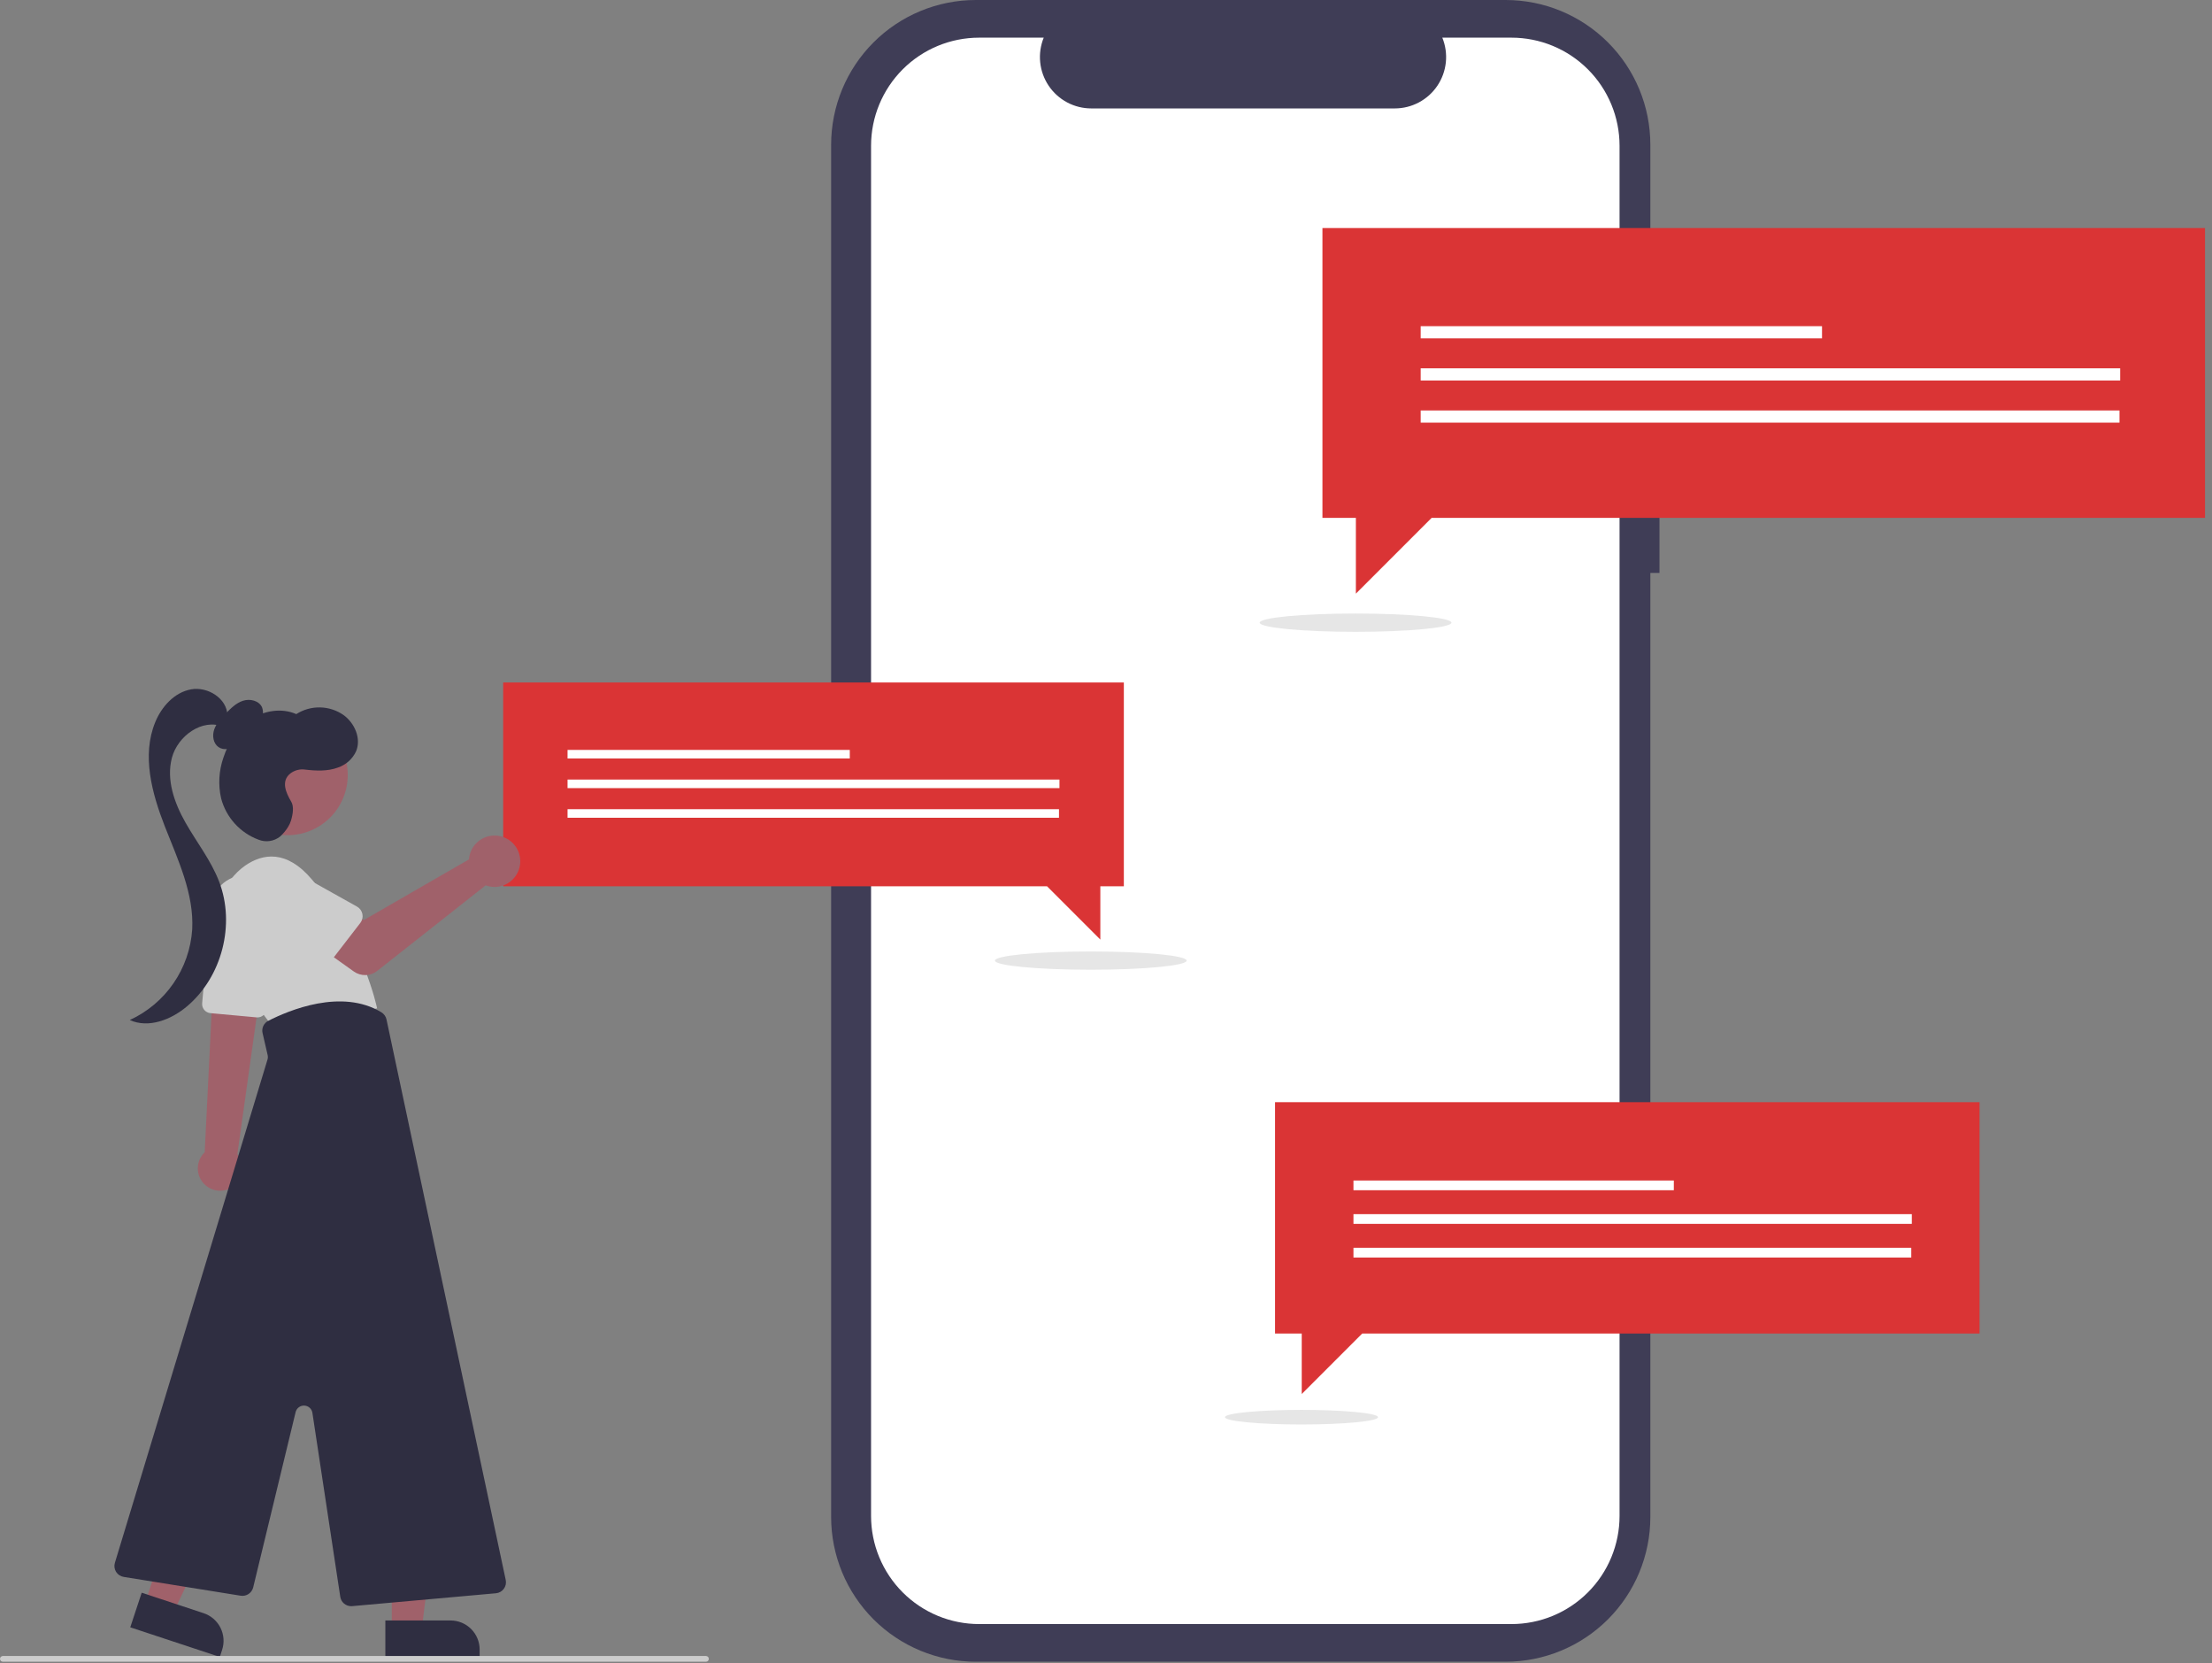<svg width="314" height="236" viewBox="0 0 314 236" fill="none" xmlns="http://www.w3.org/2000/svg">
<rect x="0" y="0" width="314" height="236" fill="#808080" stroke="none"/>
<g clip-path="url(#clip0_1556_6822)">
<path d="M235.568 56.04H234.272V20.544C234.272 15.095 232.108 9.87 228.255 6.017C224.402 2.164 219.177 6.87511e-06 213.728 0H138.525C135.827 -7.23381e-06 133.156 0.531 130.663 1.564C128.171 2.596 125.906 4.109 123.998 6.017C122.091 7.925 120.577 10.19 119.545 12.682C118.513 15.175 117.981 17.846 117.981 20.544V215.278C117.981 217.976 118.513 220.647 119.545 223.14C120.577 225.632 122.091 227.897 123.998 229.805C125.906 231.712 128.171 233.225 130.663 234.258C133.156 235.29 135.827 235.822 138.525 235.822H213.728C219.177 235.822 224.402 233.657 228.255 229.805C232.108 225.952 234.272 220.726 234.272 215.278V81.307H235.568L235.568 56.04Z" fill="#3F3D56"/>
<path d="M214.557 5.345H204.741C205.192 6.452 205.365 7.653 205.243 8.842C205.121 10.031 204.708 11.171 204.042 12.164C203.375 13.156 202.474 13.969 201.419 14.531C200.365 15.093 199.188 15.387 197.992 15.387H154.909C153.714 15.387 152.537 15.093 151.482 14.531C150.427 13.969 149.527 13.156 148.86 12.164C148.194 11.171 147.781 10.031 147.659 8.842C147.537 7.653 147.709 6.452 148.161 5.345H138.992C134.923 5.345 131.021 6.961 128.144 9.839C125.267 12.716 123.65 16.618 123.65 20.687V215.135C123.65 217.15 124.047 219.145 124.818 221.006C125.589 222.867 126.719 224.559 128.144 225.983C129.568 227.408 131.26 228.538 133.121 229.309C134.982 230.08 136.977 230.477 138.992 230.477H214.557C216.572 230.477 218.567 230.08 220.429 229.309C222.29 228.538 223.981 227.408 225.406 225.983C226.831 224.559 227.961 222.867 228.732 221.006C229.503 219.145 229.9 217.15 229.9 215.135V20.687C229.9 18.672 229.503 16.677 228.732 14.816C227.961 12.954 226.831 11.263 225.406 9.839C223.981 8.414 222.29 7.284 220.429 6.513C218.567 5.742 216.572 5.345 214.557 5.345Z" fill="white"/>
<path d="M192.428 89.662C199.944 89.662 206.037 89.081 206.037 88.365C206.037 87.65 199.944 87.069 192.428 87.069C184.911 87.069 178.818 87.65 178.818 88.365C178.818 89.081 184.911 89.662 192.428 89.662Z" fill="#E6E6E6"/>
<path d="M313.012 32.36H187.725V73.49H192.471V84.247L203.228 73.49H313.012V32.36Z" fill="#DA3435"/>
<path d="M258.641 46.288H201.67V48.017H258.641V46.288Z" fill="white"/>
<path d="M300.966 52.269H201.67V53.998H300.966V52.269Z" fill="white"/>
<path d="M300.869 58.25H201.67V59.979H300.869V58.25Z" fill="white"/>
<path d="M281.005 156.412H180.997V189.243H184.785V197.829L193.371 189.243H281.005V156.412Z" fill="#DA3435"/>
<path d="M237.604 167.53H192.128V168.91H237.604V167.53Z" fill="white"/>
<path d="M271.389 172.304H192.128V173.684H271.389V172.304Z" fill="white"/>
<path d="M271.312 177.078H192.128V178.458H271.312V177.078Z" fill="white"/>
<path d="M184.75 202.152C190.75 202.152 195.613 201.689 195.613 201.117C195.613 200.546 190.75 200.083 184.75 200.083C178.75 200.083 173.886 200.546 173.886 201.117C173.886 201.689 178.75 202.152 184.75 202.152Z" fill="#E6E6E6"/>
<path d="M154.84 137.618C162.356 137.618 168.449 137.038 168.449 136.322C168.449 135.606 162.356 135.026 154.84 135.026C147.324 135.026 141.231 135.606 141.231 136.322C141.231 137.038 147.324 137.618 154.84 137.618Z" fill="#E6E6E6"/>
<path d="M71.427 96.851H159.533V125.774H156.196V133.339L148.631 125.774H71.427V96.851Z" fill="#DA3435"/>
<path d="M120.63 106.423H80.566V107.639H120.63V106.423Z" fill="white"/>
<path d="M150.394 110.629H80.566V111.845H150.394V110.629Z" fill="white"/>
<path d="M150.326 114.835H80.566V116.051H150.326V114.835Z" fill="white"/>
<path d="M28.509 167.403C28.932 168.131 29.626 168.661 30.439 168.876C31.252 169.092 32.117 168.976 32.845 168.553C33.572 168.131 34.102 167.437 34.318 166.624C34.533 165.811 34.417 164.945 33.995 164.218C33.906 164.069 33.806 163.927 33.696 163.794L36.364 144.777L36.444 144.207L36.986 140.326L37.066 139.767L36.771 139.781L31.601 140.017L30.215 140.08L30.041 143.62L29.058 163.523C28.545 164.014 28.211 164.664 28.112 165.368C28.012 166.072 28.152 166.789 28.509 167.403Z" fill="#A0616A"/>
<path d="M36.429 144.38L29.865 143.778C29.524 143.746 29.21 143.58 28.991 143.317C28.773 143.055 28.666 142.716 28.696 142.375L29.914 128.725C29.973 128.062 30.164 127.418 30.477 126.83C30.789 126.242 31.216 125.723 31.733 125.303C32.249 124.884 32.845 124.572 33.484 124.386C34.123 124.201 34.793 124.145 35.454 124.224C36.115 124.302 36.754 124.511 37.333 124.841C37.911 125.17 38.418 125.612 38.822 126.14C39.227 126.669 39.522 127.273 39.689 127.917C39.856 128.562 39.892 129.233 39.795 129.891L37.827 143.281C37.781 143.587 37.627 143.868 37.393 144.07C37.158 144.273 36.859 144.385 36.549 144.386C36.509 144.386 36.469 144.384 36.429 144.38Z" fill="#CCCCCC"/>
<path d="M31.454 133.351C30.79 131.471 30.76 129.425 31.367 127.525C31.974 125.625 33.185 123.976 34.817 122.829C37.292 121.135 40.679 120.527 44.327 124.87C51.623 133.555 53.533 143.109 53.533 143.109L38.595 145.541C38.595 145.541 33.514 139.331 31.454 133.351Z" fill="#CCCCCC"/>
<path d="M55.615 231.183H59.874L61.9 214.755L55.614 214.755L55.615 231.183Z" fill="#A0616A"/>
<path d="M68.088 235.138L54.702 235.139L54.702 229.967L63.957 229.967C64.5 229.967 65.037 230.073 65.538 230.281C66.039 230.488 66.495 230.793 66.878 231.176C67.262 231.56 67.566 232.015 67.774 232.516C67.981 233.017 68.088 233.554 68.088 234.097L68.088 235.138Z" fill="#2F2E41"/>
<path d="M20.598 227.469L24.642 228.806L31.722 213.844L25.754 211.871L20.598 227.469Z" fill="#A0616A"/>
<path d="M31.2 235.139L18.491 230.938L20.114 226.027L28.901 228.932C29.416 229.102 29.893 229.372 30.304 229.726C30.714 230.081 31.051 230.513 31.295 230.997C31.539 231.482 31.685 232.009 31.724 232.55C31.764 233.091 31.697 233.635 31.527 234.15L31.2 235.139Z" fill="#2F2E41"/>
<path d="M44.924 117.476C49.059 115.216 50.578 110.031 48.318 105.896C46.058 101.761 40.873 100.242 36.738 102.502C32.603 104.762 31.084 109.947 33.344 114.082C35.604 118.217 40.789 119.736 44.924 117.476Z" fill="#A0616A"/>
<path d="M48.302 226.61L44.347 200.504C44.305 200.226 44.167 199.97 43.957 199.782C43.748 199.594 43.479 199.484 43.198 199.472C42.916 199.459 42.639 199.545 42.414 199.715C42.189 199.884 42.029 200.126 41.963 200.4L35.94 225.279C35.845 225.66 35.611 225.992 35.284 226.21C34.957 226.427 34.56 226.515 34.172 226.455L17.557 223.785C17.337 223.749 17.127 223.667 16.941 223.544C16.755 223.42 16.597 223.259 16.479 223.069C16.361 222.88 16.285 222.668 16.255 222.447C16.226 222.225 16.244 222 16.309 221.787L37.974 150.361C38.035 150.158 38.043 149.942 37.995 149.735L37.274 146.61C37.194 146.271 37.231 145.915 37.377 145.599C37.524 145.284 37.772 145.026 38.082 144.868C41.032 143.363 48.502 140.233 54.143 143.661C54.326 143.773 54.484 143.92 54.609 144.095C54.733 144.27 54.82 144.468 54.865 144.678L71.79 224.222C71.836 224.439 71.835 224.662 71.789 224.879C71.742 225.095 71.65 225.298 71.518 225.476C71.387 225.654 71.219 225.802 71.027 225.911C70.834 226.019 70.62 226.085 70.4 226.105L49.987 227.933C49.94 227.937 49.894 227.939 49.847 227.939C49.474 227.938 49.112 227.804 48.829 227.56C48.546 227.317 48.359 226.98 48.302 226.61Z" fill="#2F2E41"/>
<path d="M35.173 103.96C35.816 103.574 36.387 103.077 36.86 102.494C37.093 102.2 37.246 101.85 37.306 101.479C37.364 101.108 37.327 100.729 37.197 100.376C36.766 99.425 35.485 99.124 34.492 99.448C33.499 99.772 32.733 100.55 32.007 101.301C31.368 101.963 30.711 102.653 30.408 103.521C30.105 104.39 30.26 105.491 31.014 106.018C31.754 106.535 32.818 106.323 33.529 105.768C34.241 105.212 34.682 104.388 35.102 103.589L35.173 103.96Z" fill="#2F2E41"/>
<path d="M32.283 101.529C32.236 99.125 29.495 97.401 27.129 97.827C24.762 98.253 22.943 100.271 22.032 102.497C20.108 107.199 21.553 112.564 23.406 117.295C25.26 122.025 27.554 126.827 27.284 131.901C27.101 134.643 26.181 137.286 24.621 139.548C23.061 141.811 20.918 143.611 18.42 144.757C21.091 145.967 24.284 144.717 26.528 142.829C31.513 138.638 33.437 131.175 31.1 125.096C29.948 122.098 27.917 119.532 26.331 116.739C24.746 113.945 23.582 110.653 24.401 107.547C25.22 104.44 28.703 101.925 31.682 103.128L32.283 101.529Z" fill="#2F2E41"/>
<path d="M41.343 113.775C40.599 112.518 39.848 110.868 41.208 109.77C41.504 109.541 41.842 109.375 42.203 109.279C42.564 109.184 42.94 109.162 43.31 109.214C44.843 109.398 46.512 109.475 47.995 108.918C48.552 108.726 49.064 108.425 49.502 108.032C49.94 107.638 50.294 107.161 50.544 106.628C51.31 104.813 50.35 102.608 48.749 101.461C47.77 100.784 46.612 100.412 45.422 100.391C44.232 100.37 43.062 100.701 42.059 101.342C39.985 100.426 37.468 100.834 35.584 102.095C33.7 103.356 32.411 105.375 31.71 107.532C31.065 109.388 30.954 111.387 31.39 113.304C31.74 114.637 32.407 115.865 33.333 116.886C34.26 117.907 35.418 118.689 36.711 119.167C37.215 119.366 37.762 119.429 38.297 119.349C38.833 119.27 39.338 119.051 39.762 118.715C39.762 118.715 40.938 117.688 41.306 116.452C41.589 115.502 41.74 114.447 41.343 113.775Z" fill="#2F2E41"/>
<path d="M66.656 121.389C66.613 121.576 66.585 121.767 66.573 121.959L51.649 130.568L48.021 128.48L44.154 133.543L50.217 137.863C50.706 138.213 51.296 138.393 51.898 138.379C52.499 138.364 53.079 138.155 53.551 137.782L68.94 125.642C69.635 125.899 70.391 125.938 71.109 125.755C71.826 125.572 72.471 125.175 72.957 124.616C73.443 124.057 73.748 123.364 73.83 122.628C73.913 121.892 73.769 121.148 73.419 120.496C73.068 119.844 72.528 119.313 71.868 118.976C71.209 118.638 70.463 118.509 69.729 118.606C68.995 118.703 68.307 119.021 67.758 119.519C67.209 120.016 66.825 120.668 66.656 121.389Z" fill="#A0616A"/>
<path d="M51.15 130.976L46.327 137.227C46.189 137.405 46.015 137.551 45.816 137.656C45.618 137.761 45.399 137.821 45.174 137.833C44.95 137.846 44.726 137.809 44.517 137.727C44.308 137.645 44.119 137.519 43.963 137.357L38.502 131.687C37.596 130.98 37.008 129.942 36.865 128.801C36.723 127.66 37.039 126.51 37.744 125.602C38.449 124.694 39.485 124.102 40.626 123.957C41.766 123.812 42.917 124.125 43.827 124.828L50.676 128.657C50.872 128.767 51.042 128.917 51.174 129.099C51.307 129.28 51.399 129.488 51.444 129.708C51.489 129.928 51.486 130.155 51.435 130.374C51.384 130.593 51.287 130.798 51.15 130.976Z" fill="#CCCCCC"/>
<path d="M100.214 235.822H0.406C0.298 235.822 0.195 235.779 0.119 235.703C0.043 235.627 0 235.524 0 235.416C0 235.308 0.043 235.205 0.119 235.129C0.195 235.053 0.298 235.01 0.406 235.01H100.214C100.321 235.01 100.424 235.053 100.501 235.129C100.577 235.205 100.619 235.308 100.619 235.416C100.619 235.524 100.577 235.627 100.501 235.703C100.424 235.779 100.321 235.822 100.214 235.822Z" fill="#CCCCCC"/>
</g>
<defs>
<clipPath id="clip0_1556_6822">
<rect width="313.012" height="235.822" fill="white"/>
</clipPath>
</defs>
</svg>
